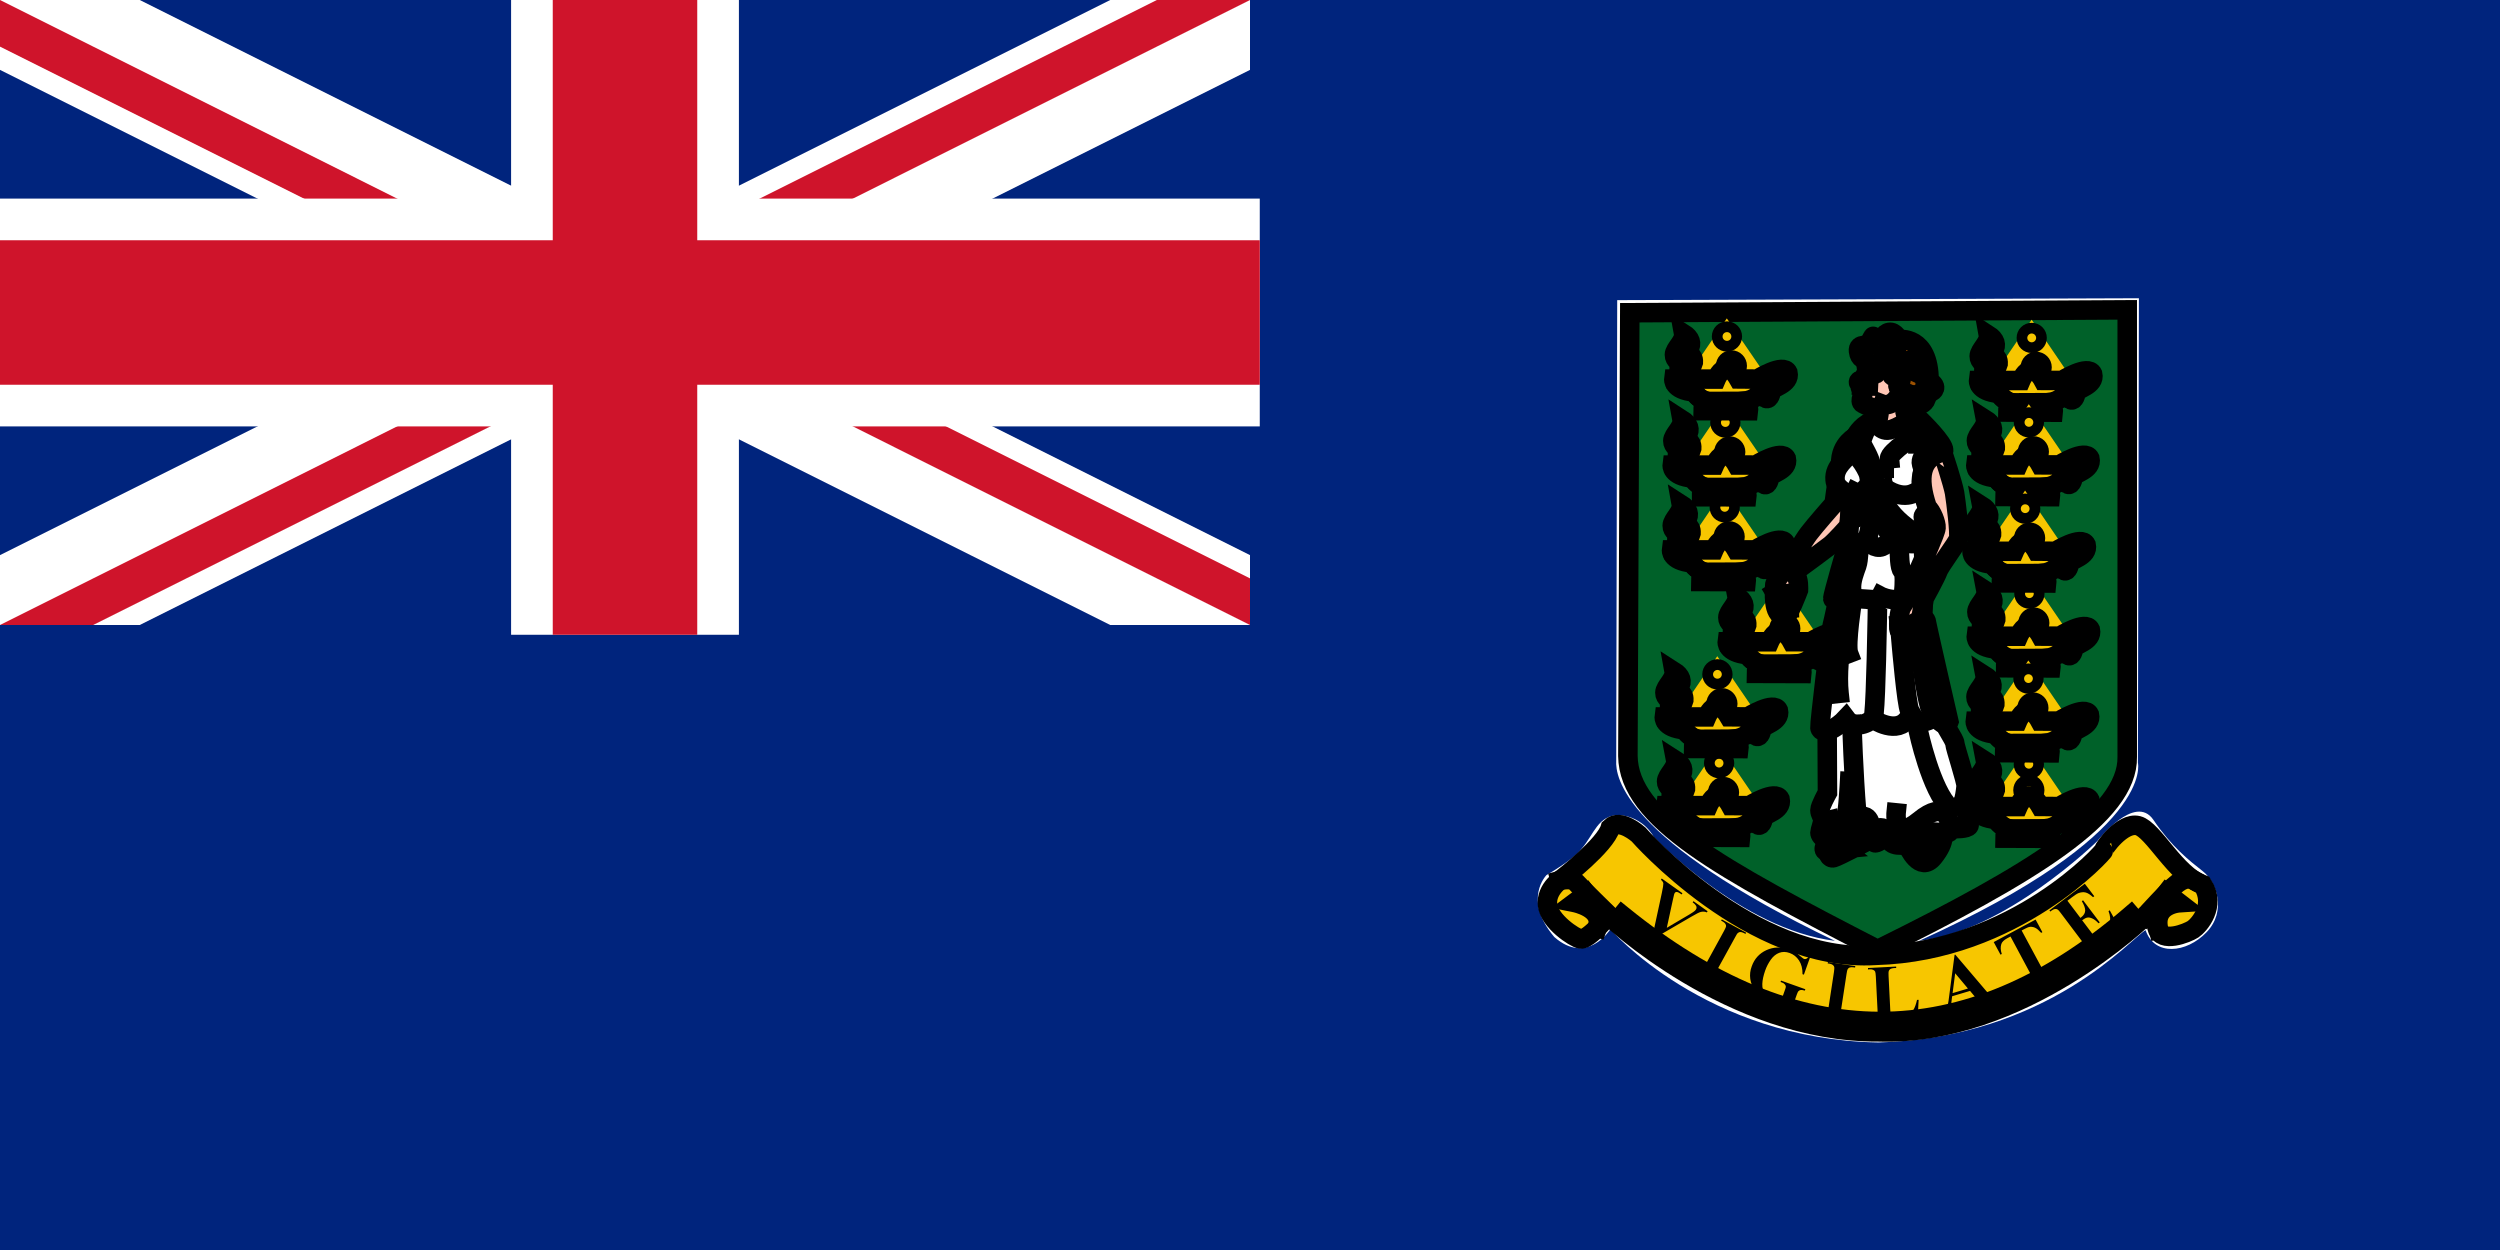 <?xml version="1.0" encoding="UTF-8"?>
<svg xmlns="http://www.w3.org/2000/svg" xmlns:xlink="http://www.w3.org/1999/xlink" width="128pt" height="64pt" viewBox="0 0 128 64" version="1.1">
<g id="surface171">
<rect x="0" y="0" width="128" height="64" style="fill:rgb(0%,14.117%,49.019%);fill-opacity:1;stroke:none;"/>
<path style="fill:none;stroke-width:1;stroke-linecap:square;stroke-linejoin:miter;stroke:rgb(0%,14.117%,49.019%);stroke-opacity:1;stroke-miterlimit:3.239;" d="M 128 64 L 128 0 L 0 0 L 0 64 Z M 128 64 "/>
<path style=" stroke:none;fill-rule:evenodd;fill:rgb(99.998%,99.998%,99.998%);fill-opacity:1;" d="M 82.801 15.367 L 109.512 15.27 L 109.461 39.055 C 109.461 39.055 110.402 42.672 98.262 48.172 C 102.621 47.727 107.379 43.066 107.379 43.066 C 107.379 43.066 109.312 40.59 110.254 41.977 C 111.195 43.363 112.086 44.059 112.781 44.605 C 113.477 45.148 114.02 46.637 112.98 47.727 C 111.938 48.816 110.305 48.965 109.855 47.625 C 109.164 47.973 104.902 53.129 96.18 53.375 C 87.309 53.227 82.453 47.578 82.453 47.578 C 82.453 47.578 81.266 49.461 79.578 47.973 C 77.945 46.039 79.184 44.801 79.184 44.801 C 79.184 44.801 80.57 44.008 80.969 43.465 C 81.613 42.723 81.809 41.73 82.898 41.73 C 84.188 41.828 84.684 42.871 84.684 42.871 C 84.684 42.871 89.145 47.578 93.949 48.172 C 83.098 42.969 82.703 39.746 82.75 38.953 Z M 82.801 15.367 "/>
<path style="fill-rule:evenodd;fill:rgb(0%,38.039%,16.078%);fill-opacity:1;stroke-width:1;stroke-linecap:square;stroke-linejoin:miter;stroke:rgb(0%,0%,0%);stroke-opacity:1;stroke-miterlimit:3.25;" d="M 83.445 16.012 L 108.914 15.863 L 108.914 38.758 C 108.965 41.73 103.961 44.754 96.133 48.617 C 88.055 44.457 83.395 41.93 83.348 38.707 Z M 83.445 16.012 "/>
<path style="fill:none;stroke-width:1;stroke-linecap:square;stroke-linejoin:miter;stroke:rgb(96.861%,77.646%,0%);stroke-opacity:1;stroke-miterlimit:3.25;" d="M 86.508 41.238 L 88.012 39.031 L 89.523 41.242 "/>
<path style="fill-rule:evenodd;fill:rgb(96.861%,77.646%,0%);fill-opacity:1;stroke-width:1;stroke-linecap:square;stroke-linejoin:miter;stroke:rgb(0%,0%,0%);stroke-opacity:1;stroke-miterlimit:3.25;" d="M 88.543 40.574 C 88.543 40.742 88.41 40.875 88.246 40.875 C 88.078 40.875 87.945 40.742 87.945 40.574 C 87.945 40.41 88.078 40.277 88.246 40.277 C 88.41 40.277 88.543 40.41 88.543 40.574 Z M 88.543 40.574 "/>
<path style="fill-rule:evenodd;fill:rgb(96.861%,77.646%,0%);fill-opacity:1;stroke-width:1;stroke-linecap:square;stroke-linejoin:miter;stroke:rgb(0%,0%,0%);stroke-opacity:1;stroke-miterlimit:3.25;" d="M 86.789 42.867 L 89.121 42.875 C 89.121 42.875 89.156 42.574 88.879 42.391 C 90.098 42.223 89.781 41.145 90.805 41.082 C 91.004 41.113 90.27 41.539 90.27 41.539 C 90.27 41.539 89.652 41.977 89.934 42.195 C 90.156 42.371 90.254 42.09 90.285 41.875 C 90.316 41.664 91.277 41.527 91.141 40.914 C 90.91 40.41 89.566 41.25 89.566 41.25 L 88.609 41.246 C 88.551 41.137 88.285 40.707 88.012 40.703 C 87.691 40.715 87.461 41.25 87.461 41.25 L 85.297 41.25 C 85.297 41.25 85.223 41.809 86.32 41.914 C 86.566 42.238 86.758 42.328 86.973 42.41 C 86.832 42.531 86.789 42.676 86.789 42.867 Z M 86.789 42.867 "/>
<path style="fill:none;stroke-width:1;stroke-linecap:square;stroke-linejoin:miter;stroke:rgb(0%,0%,0%);stroke-opacity:1;stroke-miterlimit:3.25;" d="M 86.957 42.395 L 88.898 42.391 "/>
<path style="fill:none;stroke-width:1;stroke-linecap:square;stroke-linejoin:miter;stroke:rgb(0%,0%,0%);stroke-opacity:1;stroke-miterlimit:3.25;" d="M 86.07 41.25 C 86.07 41.25 86.223 42.16 86.941 42.375 "/>
<path style="fill:none;stroke-width:1;stroke-linecap:square;stroke-linejoin:miter;stroke:rgb(0%,0%,0%);stroke-opacity:1;stroke-miterlimit:3.25;" d="M 85.949 41.238 C 86.02 40.891 86.152 40.832 86.297 40.391 C 86.32 39.961 85.949 40.008 86.059 39.734 C 86.25 39.434 86.152 39.148 85.793 38.922 C 85.867 39.316 85.328 39.688 85.328 40.008 C 85.328 40.332 85.602 40.258 85.566 40.75 C 85.59 41.035 85.496 40.965 85.473 41.238 L 85.949 41.238 "/>
<path style="fill-rule:evenodd;fill:rgb(96.861%,77.646%,0%);fill-opacity:1;stroke-width:1;stroke-linecap:square;stroke-linejoin:miter;stroke:rgb(0%,0%,0%);stroke-opacity:1;stroke-miterlimit:3.25;" d="M 88.293 39.07 C 88.293 39.223 88.168 39.348 88.016 39.348 C 87.867 39.348 87.742 39.223 87.742 39.07 C 87.742 38.918 87.867 38.797 88.016 38.797 C 88.168 38.797 88.293 38.918 88.293 39.07 Z M 88.293 39.07 "/>
<path style="fill:none;stroke-width:1;stroke-linecap:square;stroke-linejoin:miter;stroke:rgb(96.861%,77.646%,0%);stroke-opacity:1;stroke-miterlimit:3.25;" d="M 86.422 36.691 L 87.926 34.484 L 89.438 36.695 "/>
<path style="fill-rule:evenodd;fill:rgb(96.861%,77.646%,0%);fill-opacity:1;stroke-width:1;stroke-linecap:square;stroke-linejoin:miter;stroke:rgb(0%,0%,0%);stroke-opacity:1;stroke-miterlimit:3.25;" d="M 88.461 36.031 C 88.461 36.195 88.324 36.328 88.16 36.328 C 87.996 36.328 87.863 36.195 87.863 36.031 C 87.863 35.867 87.996 35.73 88.16 35.73 C 88.324 35.73 88.461 35.867 88.461 36.031 Z M 88.461 36.031 "/>
<path style="fill-rule:evenodd;fill:rgb(96.861%,77.646%,0%);fill-opacity:1;stroke-width:1;stroke-linecap:square;stroke-linejoin:miter;stroke:rgb(0%,0%,0%);stroke-opacity:1;stroke-miterlimit:3.25;" d="M 86.707 38.324 L 89.035 38.328 C 89.035 38.328 89.074 38.027 88.793 37.844 C 90.016 37.676 89.695 36.598 90.719 36.539 C 90.918 36.57 90.184 36.996 90.184 36.996 C 90.184 36.996 89.57 37.43 89.852 37.652 C 90.074 37.828 90.172 37.547 90.199 37.332 C 90.23 37.117 91.191 36.98 91.055 36.371 C 90.828 35.867 89.484 36.707 89.484 36.707 L 88.527 36.699 C 88.465 36.594 88.203 36.16 87.93 36.16 C 87.605 36.172 87.379 36.707 87.379 36.707 L 85.211 36.707 C 85.211 36.707 85.137 37.262 86.234 37.367 C 86.48 37.691 86.676 37.781 86.891 37.867 C 86.746 37.984 86.707 38.129 86.707 38.324 Z M 86.707 38.324 "/>
<path style="fill:none;stroke-width:1;stroke-linecap:square;stroke-linejoin:miter;stroke:rgb(0%,0%,0%);stroke-opacity:1;stroke-miterlimit:3.25;" d="M 86.875 37.852 L 88.816 37.844 "/>
<path style="fill:none;stroke-width:1;stroke-linecap:square;stroke-linejoin:miter;stroke:rgb(0%,0%,0%);stroke-opacity:1;stroke-miterlimit:3.25;" d="M 85.984 36.707 C 85.984 36.707 86.141 37.613 86.855 37.828 "/>
<path style="fill:none;stroke-width:1;stroke-linecap:square;stroke-linejoin:miter;stroke:rgb(0%,0%,0%);stroke-opacity:1;stroke-miterlimit:3.25;" d="M 85.867 36.695 C 85.938 36.348 86.07 36.289 86.211 35.844 C 86.234 35.414 85.867 35.465 85.973 35.188 C 86.164 34.891 86.07 34.602 85.711 34.375 C 85.781 34.77 85.242 35.141 85.242 35.465 C 85.242 35.785 85.52 35.715 85.484 36.203 C 85.508 36.492 85.41 36.418 85.387 36.695 L 85.867 36.695 "/>
<path style="fill-rule:evenodd;fill:rgb(96.861%,77.646%,0%);fill-opacity:1;stroke-width:1;stroke-linecap:square;stroke-linejoin:miter;stroke:rgb(0%,0%,0%);stroke-opacity:1;stroke-miterlimit:3.25;" d="M 88.207 34.527 C 88.207 34.68 88.086 34.801 87.934 34.801 C 87.781 34.801 87.656 34.68 87.656 34.527 C 87.656 34.375 87.781 34.25 87.934 34.25 C 88.086 34.25 88.207 34.375 88.207 34.527 Z M 88.207 34.527 "/>
<path style="fill:none;stroke-width:1;stroke-linecap:square;stroke-linejoin:miter;stroke:rgb(96.861%,77.646%,0%);stroke-opacity:1;stroke-miterlimit:3.25;" d="M 102.395 32.562 L 103.898 30.352 L 105.41 32.566 "/>
<path style="fill-rule:evenodd;fill:rgb(96.861%,77.646%,0%);fill-opacity:1;stroke-width:1;stroke-linecap:square;stroke-linejoin:miter;stroke:rgb(0%,0%,0%);stroke-opacity:1;stroke-miterlimit:3.25;" d="M 104.43 31.898 C 104.43 32.062 104.297 32.199 104.133 32.199 C 103.969 32.199 103.832 32.062 103.832 31.898 C 103.832 31.734 103.969 31.602 104.133 31.602 C 104.297 31.602 104.43 31.734 104.43 31.898 Z M 104.43 31.898 "/>
<path style="fill-rule:evenodd;fill:rgb(96.861%,77.646%,0%);fill-opacity:1;stroke-width:1;stroke-linecap:square;stroke-linejoin:miter;stroke:rgb(0%,0%,0%);stroke-opacity:1;stroke-miterlimit:3.25;" d="M 102.68 34.191 L 105.008 34.199 C 105.008 34.199 105.047 33.895 104.766 33.711 C 105.984 33.543 105.668 32.469 106.691 32.406 C 106.891 32.438 106.156 32.863 106.156 32.863 C 106.156 32.863 105.539 33.301 105.82 33.52 C 106.043 33.695 106.141 33.414 106.172 33.199 C 106.203 32.988 107.164 32.848 107.027 32.238 C 106.797 31.734 105.457 32.574 105.457 32.574 L 104.496 32.57 C 104.438 32.461 104.172 32.031 103.902 32.027 C 103.578 32.039 103.348 32.574 103.348 32.574 L 101.184 32.574 C 101.184 32.574 101.109 33.129 102.207 33.238 C 102.453 33.559 102.645 33.652 102.859 33.734 C 102.719 33.855 102.676 34 102.68 34.191 Z M 102.68 34.191 "/>
<path style="fill:none;stroke-width:1;stroke-linecap:square;stroke-linejoin:miter;stroke:rgb(0%,0%,0%);stroke-opacity:1;stroke-miterlimit:3.25;" d="M 102.844 33.719 L 104.785 33.711 "/>
<path style="fill:none;stroke-width:1;stroke-linecap:square;stroke-linejoin:miter;stroke:rgb(0%,0%,0%);stroke-opacity:1;stroke-miterlimit:3.25;" d="M 101.957 32.574 C 101.957 32.574 102.113 33.48 102.828 33.699 "/>
<path style="fill:none;stroke-width:1;stroke-linecap:square;stroke-linejoin:miter;stroke:rgb(0%,0%,0%);stroke-opacity:1;stroke-miterlimit:3.25;" d="M 101.836 32.562 C 101.91 32.215 102.039 32.156 102.184 31.715 C 102.207 31.285 101.836 31.332 101.945 31.059 C 102.137 30.758 102.039 30.473 101.68 30.246 C 101.754 30.641 101.215 31.008 101.215 31.332 C 101.215 31.656 101.492 31.582 101.453 32.074 C 101.48 32.359 101.383 32.289 101.359 32.562 L 101.836 32.562 "/>
<path style="fill-rule:evenodd;fill:rgb(96.861%,77.646%,0%);fill-opacity:1;stroke-width:1;stroke-linecap:square;stroke-linejoin:miter;stroke:rgb(0%,0%,0%);stroke-opacity:1;stroke-miterlimit:3.25;" d="M 104.18 30.395 C 104.18 30.547 104.055 30.668 103.906 30.668 C 103.754 30.668 103.629 30.547 103.629 30.395 C 103.629 30.242 103.754 30.121 103.906 30.121 C 104.055 30.121 104.18 30.242 104.18 30.395 Z M 104.18 30.395 "/>
<path style="fill:none;stroke-width:1;stroke-linecap:square;stroke-linejoin:miter;stroke:rgb(96.861%,77.646%,0%);stroke-opacity:1;stroke-miterlimit:3.25;" d="M 86.797 28.145 L 88.297 25.934 L 89.809 28.148 "/>
<path style="fill-rule:evenodd;fill:rgb(96.861%,77.646%,0%);fill-opacity:1;stroke-width:1;stroke-linecap:square;stroke-linejoin:miter;stroke:rgb(0%,0%,0%);stroke-opacity:1;stroke-miterlimit:3.25;" d="M 88.832 27.48 C 88.832 27.645 88.695 27.781 88.531 27.781 C 88.367 27.781 88.234 27.645 88.234 27.48 C 88.234 27.316 88.367 27.184 88.531 27.184 C 88.695 27.184 88.832 27.316 88.832 27.48 Z M 88.832 27.48 "/>
<path style="fill-rule:evenodd;fill:rgb(96.861%,77.646%,0%);fill-opacity:1;stroke-width:1;stroke-linecap:square;stroke-linejoin:miter;stroke:rgb(0%,0%,0%);stroke-opacity:1;stroke-miterlimit:3.25;" d="M 87.078 29.773 L 89.41 29.781 C 89.41 29.781 89.445 29.477 89.164 29.293 C 90.387 29.125 90.07 28.051 91.09 27.988 C 91.289 28.02 90.559 28.445 90.559 28.445 C 90.559 28.445 89.941 28.883 90.223 29.102 C 90.445 29.277 90.543 28.996 90.574 28.781 C 90.602 28.57 91.562 28.43 91.426 27.82 C 91.199 27.316 89.855 28.156 89.855 28.156 L 88.898 28.152 C 88.836 28.043 88.574 27.613 88.301 27.609 C 87.977 27.621 87.75 28.156 87.75 28.156 L 85.582 28.156 C 85.582 28.156 85.508 28.711 86.605 28.82 C 86.855 29.141 87.047 29.234 87.262 29.316 C 87.117 29.438 87.078 29.582 87.078 29.773 Z M 87.078 29.773 "/>
<path style="fill:none;stroke-width:1;stroke-linecap:square;stroke-linejoin:miter;stroke:rgb(0%,0%,0%);stroke-opacity:1;stroke-miterlimit:3.25;" d="M 87.246 29.301 L 89.188 29.293 "/>
<path style="fill:none;stroke-width:1;stroke-linecap:square;stroke-linejoin:miter;stroke:rgb(0%,0%,0%);stroke-opacity:1;stroke-miterlimit:3.25;" d="M 86.355 28.156 C 86.355 28.156 86.512 29.062 87.23 29.281 "/>
<path style="fill:none;stroke-width:1;stroke-linecap:square;stroke-linejoin:miter;stroke:rgb(0%,0%,0%);stroke-opacity:1;stroke-miterlimit:3.25;" d="M 86.238 28.145 C 86.309 27.797 86.441 27.738 86.582 27.297 C 86.605 26.867 86.238 26.914 86.344 26.641 C 86.535 26.34 86.441 26.055 86.082 25.828 C 86.152 26.223 85.617 26.59 85.617 26.914 C 85.617 27.238 85.891 27.164 85.855 27.656 C 85.879 27.941 85.781 27.871 85.758 28.145 L 86.238 28.145 "/>
<path style="fill-rule:evenodd;fill:rgb(96.861%,77.646%,0%);fill-opacity:1;stroke-width:1;stroke-linecap:square;stroke-linejoin:miter;stroke:rgb(0%,0%,0%);stroke-opacity:1;stroke-miterlimit:3.25;" d="M 88.578 25.977 C 88.578 26.129 88.457 26.25 88.305 26.25 C 88.152 26.25 88.031 26.129 88.031 25.977 C 88.031 25.824 88.152 25.703 88.305 25.703 C 88.457 25.703 88.578 25.824 88.578 25.977 Z M 88.578 25.977 "/>
<path style="fill:none;stroke-width:1;stroke-linecap:square;stroke-linejoin:miter;stroke:rgb(96.861%,77.646%,0%);stroke-opacity:1;stroke-miterlimit:3.25;" d="M 86.828 23.801 L 88.332 21.594 L 89.844 23.805 "/>
<path style="fill-rule:evenodd;fill:rgb(96.861%,77.646%,0%);fill-opacity:1;stroke-width:1;stroke-linecap:square;stroke-linejoin:miter;stroke:rgb(0%,0%,0%);stroke-opacity:1;stroke-miterlimit:3.25;" d="M 88.863 23.141 C 88.863 23.305 88.73 23.438 88.566 23.438 C 88.402 23.438 88.266 23.305 88.266 23.141 C 88.266 22.973 88.402 22.84 88.566 22.84 C 88.73 22.84 88.863 22.973 88.863 23.141 Z M 88.863 23.141 "/>
<path style="fill-rule:evenodd;fill:rgb(96.861%,77.646%,0%);fill-opacity:1;stroke-width:1;stroke-linecap:square;stroke-linejoin:miter;stroke:rgb(0%,0%,0%);stroke-opacity:1;stroke-miterlimit:3.25;" d="M 87.113 25.434 L 89.441 25.438 C 89.441 25.438 89.48 25.137 89.199 24.953 C 90.418 24.785 90.102 23.707 91.125 23.645 C 91.324 23.676 90.59 24.105 90.59 24.105 C 90.59 24.105 89.973 24.539 90.254 24.762 C 90.477 24.938 90.574 24.652 90.605 24.441 C 90.637 24.227 91.598 24.09 91.461 23.477 C 91.23 22.977 89.891 23.812 89.891 23.812 L 88.93 23.809 C 88.871 23.703 88.605 23.27 88.336 23.27 C 88.012 23.281 87.781 23.812 87.781 23.812 L 85.617 23.812 C 85.617 23.812 85.543 24.371 86.641 24.477 C 86.887 24.801 87.078 24.891 87.293 24.973 C 87.152 25.094 87.109 25.238 87.113 25.434 Z M 87.113 25.434 "/>
<path style="fill:none;stroke-width:1;stroke-linecap:square;stroke-linejoin:miter;stroke:rgb(0%,0%,0%);stroke-opacity:1;stroke-miterlimit:3.25;" d="M 87.281 24.957 L 89.223 24.953 "/>
<path style="fill:none;stroke-width:1;stroke-linecap:square;stroke-linejoin:miter;stroke:rgb(0%,0%,0%);stroke-opacity:1;stroke-miterlimit:3.25;" d="M 86.391 23.812 C 86.391 23.812 86.547 24.723 87.262 24.938 "/>
<path style="fill:none;stroke-width:1;stroke-linecap:square;stroke-linejoin:miter;stroke:rgb(0%,0%,0%);stroke-opacity:1;stroke-miterlimit:3.25;" d="M 86.27 23.801 C 86.344 23.457 86.473 23.395 86.617 22.953 C 86.641 22.523 86.27 22.57 86.379 22.297 C 86.57 21.996 86.473 21.711 86.117 21.484 C 86.188 21.879 85.648 22.25 85.648 22.57 C 85.648 22.895 85.926 22.824 85.887 23.312 C 85.914 23.598 85.816 23.527 85.793 23.801 L 86.27 23.801 "/>
<path style="fill-rule:evenodd;fill:rgb(96.861%,77.646%,0%);fill-opacity:1;stroke-width:1;stroke-linecap:square;stroke-linejoin:miter;stroke:rgb(0%,0%,0%);stroke-opacity:1;stroke-miterlimit:3.25;" d="M 88.613 21.633 C 88.613 21.785 88.488 21.91 88.34 21.91 C 88.188 21.91 88.062 21.785 88.062 21.633 C 88.062 21.484 88.188 21.359 88.34 21.359 C 88.488 21.359 88.613 21.484 88.613 21.633 Z M 88.613 21.633 "/>
<path style="fill:none;stroke-width:1;stroke-linecap:square;stroke-linejoin:miter;stroke:rgb(96.861%,77.646%,0%);stroke-opacity:1;stroke-miterlimit:3.25;" d="M 86.91 19.395 L 88.414 17.188 L 89.926 19.398 "/>
<path style="fill-rule:evenodd;fill:rgb(96.861%,77.646%,0%);fill-opacity:1;stroke-width:1;stroke-linecap:square;stroke-linejoin:miter;stroke:rgb(0%,0%,0%);stroke-opacity:1;stroke-miterlimit:3.25;" d="M 88.945 18.734 C 88.945 18.898 88.812 19.031 88.648 19.031 C 88.484 19.031 88.352 18.898 88.352 18.734 C 88.352 18.57 88.484 18.434 88.648 18.434 C 88.812 18.434 88.945 18.57 88.945 18.734 Z M 88.945 18.734 "/>
<path style="fill-rule:evenodd;fill:rgb(96.861%,77.646%,0%);fill-opacity:1;stroke-width:1;stroke-linecap:square;stroke-linejoin:miter;stroke:rgb(0%,0%,0%);stroke-opacity:1;stroke-miterlimit:3.25;" d="M 87.195 21.027 L 89.523 21.031 C 89.523 21.031 89.562 20.73 89.281 20.547 C 90.504 20.379 90.184 19.301 91.207 19.242 C 91.406 19.27 90.672 19.699 90.672 19.699 C 90.672 19.699 90.059 20.133 90.336 20.355 C 90.562 20.531 90.656 20.246 90.688 20.035 C 90.719 19.82 91.68 19.684 91.543 19.074 C 91.312 18.57 89.973 19.41 89.973 19.41 L 89.012 19.402 C 88.953 19.297 88.691 18.863 88.418 18.863 C 88.094 18.875 87.867 19.41 87.867 19.41 L 85.699 19.41 C 85.699 19.41 85.625 19.965 86.723 20.07 C 86.969 20.395 87.16 20.484 87.379 20.566 C 87.234 20.688 87.195 20.832 87.195 21.027 Z M 87.195 21.027 "/>
<path style="fill:none;stroke-width:1;stroke-linecap:square;stroke-linejoin:miter;stroke:rgb(0%,0%,0%);stroke-opacity:1;stroke-miterlimit:3.25;" d="M 87.363 20.555 L 89.305 20.547 "/>
<path style="fill:none;stroke-width:1;stroke-linecap:square;stroke-linejoin:miter;stroke:rgb(0%,0%,0%);stroke-opacity:1;stroke-miterlimit:3.25;" d="M 86.473 19.41 C 86.473 19.41 86.629 20.316 87.344 20.531 "/>
<path style="fill:none;stroke-width:1;stroke-linecap:square;stroke-linejoin:miter;stroke:rgb(0%,0%,0%);stroke-opacity:1;stroke-miterlimit:3.25;" d="M 86.352 19.395 C 86.426 19.051 86.555 18.988 86.699 18.547 C 86.723 18.117 86.352 18.164 86.461 17.891 C 86.652 17.594 86.555 17.305 86.199 17.078 C 86.27 17.473 85.73 17.844 85.73 18.164 C 85.73 18.488 86.008 18.418 85.973 18.906 C 85.996 19.191 85.898 19.121 85.875 19.395 L 86.352 19.395 "/>
<path style="fill-rule:evenodd;fill:rgb(96.861%,77.646%,0%);fill-opacity:1;stroke-width:1;stroke-linecap:square;stroke-linejoin:miter;stroke:rgb(0%,0%,0%);stroke-opacity:1;stroke-miterlimit:3.25;" d="M 88.695 17.23 C 88.695 17.379 88.574 17.504 88.422 17.504 C 88.27 17.504 88.145 17.379 88.145 17.23 C 88.145 17.078 88.27 16.953 88.422 16.953 C 88.574 16.953 88.695 17.078 88.695 17.23 Z M 88.695 17.23 "/>
<path style="fill:none;stroke-width:1;stroke-linecap:square;stroke-linejoin:miter;stroke:rgb(96.861%,77.646%,0%);stroke-opacity:1;stroke-miterlimit:3.25;" d="M 102.516 19.469 L 104.02 17.258 L 105.527 19.473 "/>
<path style="fill-rule:evenodd;fill:rgb(96.861%,77.646%,0%);fill-opacity:1;stroke-width:1;stroke-linecap:square;stroke-linejoin:miter;stroke:rgb(0%,0%,0%);stroke-opacity:1;stroke-miterlimit:3.25;" d="M 104.551 18.805 C 104.551 18.969 104.418 19.105 104.25 19.105 C 104.086 19.105 103.953 18.969 103.953 18.805 C 103.953 18.641 104.086 18.508 104.25 18.508 C 104.418 18.508 104.551 18.641 104.551 18.805 Z M 104.551 18.805 "/>
<path style="fill-rule:evenodd;fill:rgb(96.861%,77.646%,0%);fill-opacity:1;stroke-width:1;stroke-linecap:square;stroke-linejoin:miter;stroke:rgb(0%,0%,0%);stroke-opacity:1;stroke-miterlimit:3.25;" d="M 102.797 21.098 L 105.129 21.105 C 105.129 21.105 105.164 20.801 104.883 20.617 C 106.105 20.449 105.789 19.375 106.812 19.312 C 107.008 19.344 106.277 19.77 106.277 19.77 C 106.277 19.77 105.66 20.203 105.941 20.426 C 106.164 20.602 106.262 20.32 106.293 20.105 C 106.324 19.891 107.285 19.754 107.145 19.145 C 106.918 18.641 105.574 19.48 105.574 19.48 L 104.617 19.477 C 104.559 19.367 104.293 18.938 104.02 18.934 C 103.695 18.945 103.469 19.48 103.469 19.48 L 101.301 19.48 C 101.301 19.48 101.227 20.035 102.324 20.145 C 102.574 20.465 102.766 20.555 102.98 20.641 C 102.836 20.758 102.797 20.902 102.797 21.098 Z M 102.797 21.098 "/>
<path style="fill:none;stroke-width:1;stroke-linecap:square;stroke-linejoin:miter;stroke:rgb(0%,0%,0%);stroke-opacity:1;stroke-miterlimit:3.25;" d="M 102.965 20.625 L 104.906 20.617 "/>
<path style="fill:none;stroke-width:1;stroke-linecap:square;stroke-linejoin:miter;stroke:rgb(0%,0%,0%);stroke-opacity:1;stroke-miterlimit:3.25;" d="M 102.074 19.48 C 102.074 19.48 102.23 20.387 102.949 20.602 "/>
<path style="fill:none;stroke-width:1;stroke-linecap:square;stroke-linejoin:miter;stroke:rgb(0%,0%,0%);stroke-opacity:1;stroke-miterlimit:3.25;" d="M 101.957 19.469 C 102.027 19.121 102.16 19.062 102.305 18.621 C 102.328 18.191 101.957 18.238 102.062 17.961 C 102.254 17.664 102.16 17.379 101.801 17.148 C 101.871 17.543 101.336 17.914 101.336 18.238 C 101.336 18.559 101.609 18.488 101.574 18.977 C 101.598 19.266 101.504 19.191 101.48 19.469 L 101.957 19.469 "/>
<path style="fill-rule:evenodd;fill:rgb(96.861%,77.646%,0%);fill-opacity:1;stroke-width:1;stroke-linecap:square;stroke-linejoin:miter;stroke:rgb(0%,0%,0%);stroke-opacity:1;stroke-miterlimit:3.25;" d="M 104.297 17.301 C 104.297 17.453 104.176 17.574 104.023 17.574 C 103.871 17.574 103.75 17.453 103.75 17.301 C 103.75 17.148 103.871 17.027 104.023 17.027 C 104.176 17.027 104.297 17.148 104.297 17.301 Z M 104.297 17.301 "/>
<path style="fill:none;stroke-width:1;stroke-linecap:square;stroke-linejoin:miter;stroke:rgb(96.861%,77.646%,0%);stroke-opacity:1;stroke-miterlimit:3.25;" d="M 102.371 23.793 L 103.875 21.582 L 105.387 23.797 "/>
<path style="fill-rule:evenodd;fill:rgb(96.861%,77.646%,0%);fill-opacity:1;stroke-width:1;stroke-linecap:square;stroke-linejoin:miter;stroke:rgb(0%,0%,0%);stroke-opacity:1;stroke-miterlimit:3.25;" d="M 104.406 23.129 C 104.406 23.293 104.273 23.43 104.109 23.43 C 103.941 23.43 103.809 23.293 103.809 23.129 C 103.809 22.965 103.941 22.832 104.109 22.832 C 104.273 22.832 104.406 22.965 104.406 23.129 Z M 104.406 23.129 "/>
<path style="fill-rule:evenodd;fill:rgb(96.861%,77.646%,0%);fill-opacity:1;stroke-width:1;stroke-linecap:square;stroke-linejoin:miter;stroke:rgb(0%,0%,0%);stroke-opacity:1;stroke-miterlimit:3.25;" d="M 102.652 25.422 L 104.984 25.43 C 104.984 25.43 105.02 25.125 104.742 24.941 C 105.961 24.773 105.645 23.699 106.668 23.637 C 106.867 23.668 106.133 24.094 106.133 24.094 C 106.133 24.094 105.516 24.531 105.797 24.75 C 106.02 24.926 106.117 24.645 106.148 24.43 C 106.18 24.219 107.141 24.078 107.004 23.469 C 106.773 22.965 105.43 23.805 105.43 23.805 L 104.473 23.801 C 104.414 23.691 104.148 23.262 103.875 23.258 C 103.555 23.27 103.324 23.805 103.324 23.805 L 101.16 23.805 C 101.16 23.805 101.086 24.359 102.184 24.469 C 102.43 24.789 102.621 24.883 102.836 24.965 C 102.695 25.086 102.652 25.23 102.652 25.422 Z M 102.652 25.422 "/>
<path style="fill:none;stroke-width:1;stroke-linecap:square;stroke-linejoin:miter;stroke:rgb(0%,0%,0%);stroke-opacity:1;stroke-miterlimit:3.25;" d="M 102.82 24.949 L 104.762 24.941 "/>
<path style="fill:none;stroke-width:1;stroke-linecap:square;stroke-linejoin:miter;stroke:rgb(0%,0%,0%);stroke-opacity:1;stroke-miterlimit:3.25;" d="M 101.934 23.805 C 101.934 23.805 102.086 24.715 102.805 24.93 "/>
<path style="fill:none;stroke-width:1;stroke-linecap:square;stroke-linejoin:miter;stroke:rgb(0%,0%,0%);stroke-opacity:1;stroke-miterlimit:3.25;" d="M 101.812 23.793 C 101.883 23.445 102.016 23.387 102.16 22.945 C 102.184 22.516 101.812 22.562 101.922 22.289 C 102.113 21.988 102.016 21.703 101.656 21.477 C 101.73 21.871 101.191 22.238 101.191 22.562 C 101.191 22.887 101.465 22.812 101.43 23.305 C 101.453 23.59 101.359 23.52 101.336 23.793 L 101.812 23.793 "/>
<path style="fill-rule:evenodd;fill:rgb(96.861%,77.646%,0%);fill-opacity:1;stroke-width:1;stroke-linecap:square;stroke-linejoin:miter;stroke:rgb(0%,0%,0%);stroke-opacity:1;stroke-miterlimit:3.25;" d="M 104.156 21.625 C 104.156 21.777 104.031 21.898 103.879 21.898 C 103.73 21.898 103.605 21.777 103.605 21.625 C 103.605 21.473 103.73 21.352 103.879 21.352 C 104.031 21.352 104.156 21.473 104.156 21.625 Z M 104.156 21.625 "/>
<path style="fill:none;stroke-width:1;stroke-linecap:square;stroke-linejoin:miter;stroke:rgb(96.861%,77.646%,0%);stroke-opacity:1;stroke-miterlimit:3.25;" d="M 102.18 28.211 L 103.684 26.004 L 105.195 28.219 "/>
<path style="fill-rule:evenodd;fill:rgb(96.861%,77.646%,0%);fill-opacity:1;stroke-width:1;stroke-linecap:square;stroke-linejoin:miter;stroke:rgb(0%,0%,0%);stroke-opacity:1;stroke-miterlimit:3.25;" d="M 104.215 27.551 C 104.215 27.715 104.082 27.848 103.918 27.848 C 103.754 27.848 103.617 27.715 103.617 27.551 C 103.617 27.387 103.754 27.25 103.918 27.25 C 104.082 27.25 104.215 27.387 104.215 27.551 Z M 104.215 27.551 "/>
<path style="fill-rule:evenodd;fill:rgb(96.861%,77.646%,0%);fill-opacity:1;stroke-width:1;stroke-linecap:square;stroke-linejoin:miter;stroke:rgb(0%,0%,0%);stroke-opacity:1;stroke-miterlimit:3.25;" d="M 102.461 29.844 L 104.793 29.852 C 104.793 29.852 104.828 29.547 104.551 29.363 C 105.77 29.195 105.453 28.117 106.477 28.059 C 106.676 28.09 105.941 28.516 105.941 28.516 C 105.941 28.516 105.324 28.949 105.605 29.172 C 105.828 29.348 105.926 29.066 105.957 28.852 C 105.988 28.637 106.949 28.5 106.812 27.891 C 106.582 27.387 105.238 28.227 105.238 28.227 L 104.281 28.219 C 104.223 28.113 103.957 27.68 103.684 27.68 C 103.363 27.691 103.133 28.227 103.133 28.227 L 100.969 28.227 C 100.969 28.227 100.895 28.781 101.992 28.887 C 102.238 29.211 102.43 29.301 102.645 29.387 C 102.504 29.504 102.461 29.648 102.461 29.844 Z M 102.461 29.844 "/>
<path style="fill:none;stroke-width:1;stroke-linecap:square;stroke-linejoin:miter;stroke:rgb(0%,0%,0%);stroke-opacity:1;stroke-miterlimit:3.25;" d="M 102.629 29.371 L 104.57 29.363 "/>
<path style="fill:none;stroke-width:1;stroke-linecap:square;stroke-linejoin:miter;stroke:rgb(0%,0%,0%);stroke-opacity:1;stroke-miterlimit:3.25;" d="M 101.742 28.227 C 101.742 28.227 101.898 29.133 102.613 29.348 "/>
<path style="fill:none;stroke-width:1;stroke-linecap:square;stroke-linejoin:miter;stroke:rgb(0%,0%,0%);stroke-opacity:1;stroke-miterlimit:3.25;" d="M 101.621 28.215 C 101.695 27.867 101.824 27.809 101.969 27.363 C 101.992 26.934 101.621 26.984 101.73 26.707 C 101.922 26.41 101.824 26.121 101.465 25.895 C 101.539 26.289 101 26.66 101 26.984 C 101 27.305 101.277 27.234 101.238 27.723 C 101.262 28.012 101.168 27.938 101.145 28.215 L 101.621 28.215 "/>
<path style="fill-rule:evenodd;fill:rgb(96.861%,77.646%,0%);fill-opacity:1;stroke-width:1;stroke-linecap:square;stroke-linejoin:miter;stroke:rgb(0%,0%,0%);stroke-opacity:1;stroke-miterlimit:3.25;" d="M 103.965 26.047 C 103.965 26.199 103.84 26.32 103.688 26.32 C 103.539 26.32 103.414 26.199 103.414 26.047 C 103.414 25.895 103.539 25.77 103.688 25.77 C 103.84 25.77 103.965 25.895 103.965 26.047 Z M 103.965 26.047 "/>
<path style="fill:none;stroke-width:1;stroke-linecap:square;stroke-linejoin:miter;stroke:rgb(96.861%,77.646%,0%);stroke-opacity:1;stroke-miterlimit:3.25;" d="M 102.371 41.281 L 103.875 39.074 L 105.387 41.289 "/>
<path style="fill-rule:evenodd;fill:rgb(96.861%,77.646%,0%);fill-opacity:1;stroke-width:1;stroke-linecap:square;stroke-linejoin:miter;stroke:rgb(0%,0%,0%);stroke-opacity:1;stroke-miterlimit:3.25;" d="M 104.176 40.457 C 104.176 40.621 104.043 40.754 103.879 40.754 C 103.715 40.754 103.578 40.621 103.578 40.457 C 103.578 40.293 103.715 40.16 103.879 40.16 C 104.043 40.16 104.176 40.293 104.176 40.457 Z M 104.176 40.457 "/>
<path style="fill-rule:evenodd;fill:rgb(96.861%,77.646%,0%);fill-opacity:1;stroke-width:1;stroke-linecap:square;stroke-linejoin:miter;stroke:rgb(0%,0%,0%);stroke-opacity:1;stroke-miterlimit:3.25;" d="M 102.652 42.914 L 104.984 42.922 C 104.984 42.922 105.02 42.617 104.742 42.434 C 105.961 42.266 105.645 41.188 106.668 41.129 C 106.867 41.16 106.133 41.586 106.133 41.586 C 106.133 41.586 105.516 42.02 105.797 42.242 C 106.02 42.418 106.117 42.137 106.148 41.922 C 106.18 41.707 107.141 41.57 107.004 40.961 C 106.773 40.457 105.43 41.297 105.43 41.297 L 104.473 41.289 C 104.414 41.184 104.148 40.75 103.875 40.75 C 103.555 40.762 103.324 41.297 103.324 41.297 L 101.16 41.297 C 101.16 41.297 101.086 41.852 102.184 41.957 C 102.43 42.281 102.621 42.371 102.836 42.457 C 102.695 42.574 102.652 42.719 102.652 42.914 Z M 102.652 42.914 "/>
<path style="fill:none;stroke-width:1;stroke-linecap:square;stroke-linejoin:miter;stroke:rgb(0%,0%,0%);stroke-opacity:1;stroke-miterlimit:3.25;" d="M 102.82 42.441 L 104.762 42.434 "/>
<path style="fill:none;stroke-width:1;stroke-linecap:square;stroke-linejoin:miter;stroke:rgb(0%,0%,0%);stroke-opacity:1;stroke-miterlimit:3.25;" d="M 101.934 41.297 C 101.934 41.297 102.086 42.203 102.805 42.418 "/>
<path style="fill:none;stroke-width:1;stroke-linecap:square;stroke-linejoin:miter;stroke:rgb(0%,0%,0%);stroke-opacity:1;stroke-miterlimit:3.25;" d="M 101.812 41.285 C 101.883 40.938 102.016 40.879 102.16 40.438 C 102.184 40.004 101.812 40.055 101.922 39.777 C 102.113 39.48 102.016 39.191 101.656 38.965 C 101.73 39.359 101.191 39.73 101.191 40.055 C 101.191 40.375 101.465 40.305 101.43 40.793 C 101.453 41.082 101.359 41.008 101.336 41.285 L 101.812 41.285 "/>
<path style="fill-rule:evenodd;fill:rgb(96.861%,77.646%,0%);fill-opacity:1;stroke-width:1;stroke-linecap:square;stroke-linejoin:miter;stroke:rgb(0%,0%,0%);stroke-opacity:1;stroke-miterlimit:3.25;" d="M 104.152 39.133 C 104.152 39.281 104.031 39.406 103.879 39.406 C 103.727 39.406 103.602 39.281 103.602 39.133 C 103.602 38.98 103.727 38.855 103.879 38.855 C 104.031 38.855 104.152 38.98 104.152 39.133 Z M 104.152 39.133 "/>
<path style="fill:none;stroke-width:1;stroke-linecap:square;stroke-linejoin:miter;stroke:rgb(96.861%,77.646%,0%);stroke-opacity:1;stroke-miterlimit:3.25;" d="M 102.348 36.91 L 103.852 34.703 L 105.363 36.914 "/>
<path style="fill-rule:evenodd;fill:rgb(96.861%,77.646%,0%);fill-opacity:1;stroke-width:1;stroke-linecap:square;stroke-linejoin:miter;stroke:rgb(0%,0%,0%);stroke-opacity:1;stroke-miterlimit:3.25;" d="M 104.383 36.25 C 104.383 36.414 104.25 36.547 104.086 36.547 C 103.918 36.547 103.785 36.414 103.785 36.25 C 103.785 36.082 103.918 35.949 104.086 35.949 C 104.25 35.949 104.383 36.082 104.383 36.25 Z M 104.383 36.25 "/>
<path style="fill-rule:evenodd;fill:rgb(96.861%,77.646%,0%);fill-opacity:1;stroke-width:1;stroke-linecap:square;stroke-linejoin:miter;stroke:rgb(0%,0%,0%);stroke-opacity:1;stroke-miterlimit:3.25;" d="M 102.629 38.539 L 104.961 38.547 C 104.961 38.547 104.996 38.246 104.719 38.062 C 105.938 37.895 105.621 36.816 106.645 36.754 C 106.844 36.785 106.109 37.215 106.109 37.215 C 106.109 37.215 105.492 37.648 105.773 37.871 C 105.996 38.043 106.094 37.762 106.125 37.551 C 106.156 37.336 107.117 37.199 106.98 36.586 C 106.75 36.082 105.406 36.922 105.406 36.922 L 104.449 36.918 C 104.391 36.809 104.125 36.379 103.852 36.379 C 103.527 36.391 103.301 36.922 103.301 36.922 L 101.133 36.922 C 101.133 36.922 101.059 37.48 102.16 37.586 C 102.406 37.91 102.598 38 102.812 38.082 C 102.668 38.203 102.629 38.348 102.629 38.539 Z M 102.629 38.539 "/>
<path style="fill:none;stroke-width:1;stroke-linecap:square;stroke-linejoin:miter;stroke:rgb(0%,0%,0%);stroke-opacity:1;stroke-miterlimit:3.25;" d="M 102.797 38.066 L 104.738 38.062 "/>
<path style="fill:none;stroke-width:1;stroke-linecap:square;stroke-linejoin:miter;stroke:rgb(0%,0%,0%);stroke-opacity:1;stroke-miterlimit:3.25;" d="M 101.91 36.922 C 101.91 36.922 102.062 37.832 102.781 38.047 "/>
<path style="fill:none;stroke-width:1;stroke-linecap:square;stroke-linejoin:miter;stroke:rgb(0%,0%,0%);stroke-opacity:1;stroke-miterlimit:3.25;" d="M 101.789 36.91 C 101.859 36.566 101.992 36.504 102.137 36.062 C 102.16 35.633 101.789 35.68 101.898 35.406 C 102.086 35.105 101.992 34.82 101.633 34.594 C 101.707 34.988 101.168 35.359 101.168 35.68 C 101.168 36.004 101.441 35.93 101.406 36.422 C 101.43 36.707 101.336 36.637 101.312 36.91 L 101.789 36.91 "/>
<path style="fill-rule:evenodd;fill:rgb(96.861%,77.646%,0%);fill-opacity:1;stroke-width:1;stroke-linecap:square;stroke-linejoin:miter;stroke:rgb(0%,0%,0%);stroke-opacity:1;stroke-miterlimit:3.25;" d="M 104.133 34.742 C 104.133 34.895 104.008 35.02 103.855 35.02 C 103.703 35.02 103.582 34.895 103.582 34.742 C 103.582 34.59 103.703 34.469 103.855 34.469 C 104.008 34.469 104.133 34.59 104.133 34.742 Z M 104.133 34.742 "/>
<path style="fill:none;stroke-width:1;stroke-linecap:square;stroke-linejoin:miter;stroke:rgb(96.861%,77.646%,0%);stroke-opacity:1;stroke-miterlimit:3.25;" d="M 89.645 32.844 L 91.148 30.637 L 92.66 32.852 "/>
<path style="fill-rule:evenodd;fill:rgb(96.861%,77.646%,0%);fill-opacity:1;stroke-width:1;stroke-linecap:square;stroke-linejoin:miter;stroke:rgb(0%,0%,0%);stroke-opacity:1;stroke-miterlimit:3.25;" d="M 91.68 32.184 C 91.68 32.348 91.547 32.484 91.383 32.484 C 91.219 32.484 91.082 32.348 91.082 32.184 C 91.082 32.02 91.219 31.887 91.383 31.887 C 91.547 31.887 91.68 32.02 91.68 32.184 Z M 91.68 32.184 "/>
<path style="fill-rule:evenodd;fill:rgb(96.861%,77.646%,0%);fill-opacity:1;stroke-width:1;stroke-linecap:square;stroke-linejoin:miter;stroke:rgb(0%,0%,0%);stroke-opacity:1;stroke-miterlimit:3.25;" d="M 89.926 34.477 L 92.258 34.484 C 92.258 34.484 92.293 34.18 92.016 33.996 C 93.234 33.828 92.918 32.754 93.941 32.691 C 94.141 32.723 93.406 33.148 93.406 33.148 C 93.406 33.148 92.789 33.582 93.07 33.805 C 93.293 33.98 93.391 33.699 93.422 33.484 C 93.453 33.27 94.414 33.133 94.277 32.523 C 94.047 32.02 92.703 32.859 92.703 32.859 L 91.746 32.855 C 91.688 32.746 91.422 32.316 91.148 32.312 C 90.828 32.324 90.598 32.859 90.598 32.859 L 88.434 32.859 C 88.434 32.859 88.359 33.414 89.457 33.523 C 89.703 33.844 89.895 33.934 90.109 34.02 C 89.969 34.137 89.926 34.281 89.926 34.477 Z M 89.926 34.477 "/>
<path style="fill:none;stroke-width:1;stroke-linecap:square;stroke-linejoin:miter;stroke:rgb(0%,0%,0%);stroke-opacity:1;stroke-miterlimit:3.25;" d="M 90.094 34.004 L 92.035 33.996 "/>
<path style="fill:none;stroke-width:1;stroke-linecap:square;stroke-linejoin:miter;stroke:rgb(0%,0%,0%);stroke-opacity:1;stroke-miterlimit:3.25;" d="M 89.207 32.859 C 89.207 32.859 89.363 33.766 90.078 33.98 "/>
<path style="fill:none;stroke-width:1;stroke-linecap:square;stroke-linejoin:miter;stroke:rgb(0%,0%,0%);stroke-opacity:1;stroke-miterlimit:3.25;" d="M 89.086 32.848 C 89.16 32.5 89.289 32.441 89.434 32 C 89.457 31.57 89.086 31.617 89.195 31.34 C 89.387 31.043 89.289 30.758 88.93 30.527 C 89.004 30.922 88.465 31.293 88.465 31.617 C 88.465 31.938 88.742 31.867 88.703 32.355 C 88.727 32.645 88.633 32.57 88.609 32.848 L 89.086 32.848 "/>
<path style="fill-rule:evenodd;fill:rgb(96.861%,77.646%,0%);fill-opacity:1;stroke-width:1;stroke-linecap:square;stroke-linejoin:miter;stroke:rgb(0%,0%,0%);stroke-opacity:1;stroke-miterlimit:3.25;" d="M 91.43 30.68 C 91.43 30.832 91.305 30.953 91.152 30.953 C 91.004 30.953 90.879 30.832 90.879 30.68 C 90.879 30.527 91.004 30.406 91.152 30.406 C 91.305 30.406 91.43 30.527 91.43 30.68 Z M 91.43 30.68 "/>
<path style="fill-rule:evenodd;fill:rgb(96.861%,77.646%,0%);fill-opacity:1;stroke-width:1;stroke-linecap:square;stroke-linejoin:miter;stroke:rgb(0%,0%,0%);stroke-opacity:1;stroke-miterlimit:3.25;" d="M 97.691 43.34 C 97.691 43.34 98.297 44.742 98.992 43.883 C 99.684 43.02 99.43 42.648 99.43 42.648 L 97.875 41.801 L 97.418 42.766 Z M 97.691 43.34 "/>
<path style="fill-rule:evenodd;fill:rgb(99.998%,77.646%,70.979%);fill-opacity:1;stroke-width:1;stroke-linecap:square;stroke-linejoin:miter;stroke:rgb(0%,0%,0%);stroke-opacity:1;stroke-miterlimit:3.25;" d="M 99.023 43.156 C 99.023 43.156 99.125 43.172 99.211 43.02 C 99.297 42.867 99.023 42.801 98.906 42.629 L 98.77 42.902 Z M 99.023 43.156 "/>
<path style="fill-rule:evenodd;fill:rgb(99.998%,77.646%,70.979%);fill-opacity:1;stroke-width:1;stroke-linecap:square;stroke-linejoin:miter;stroke:rgb(0%,0%,0%);stroke-opacity:1;stroke-miterlimit:3.25;" d="M 95.512 42.781 L 94.141 43.527 C 94.141 43.527 93.465 43.66 93.414 43.527 C 93.363 43.391 93.434 43.273 93.785 43.254 C 94.141 43.238 95.105 42.359 95.105 42.359 Z M 95.512 42.781 "/>
<path style="fill-rule:evenodd;fill:rgb(99.998%,77.646%,70.979%);fill-opacity:1;stroke-width:1;stroke-linecap:square;stroke-linejoin:miter;stroke:rgb(0%,0%,0%);stroke-opacity:1;stroke-miterlimit:3.25;" d="M 95.527 18.469 C 95.527 18.469 95.562 18.789 95.578 18.961 C 95.594 19.129 95.309 19.484 95.289 19.465 C 95.273 19.449 95.137 19.484 95.156 19.586 C 95.172 19.688 95.375 19.719 95.375 19.719 C 95.375 19.719 95.289 20.074 95.375 20.09 C 95.461 20.109 95.156 20.547 95.375 20.664 C 95.594 20.785 95.965 20.938 96.137 20.902 C 96.305 20.867 96.137 21.562 96.137 21.562 L 95.664 22.574 L 98.266 22.305 L 97.723 21.441 C 97.723 21.441 97.469 21.273 97.539 20.785 C 97.605 20.293 97.504 18.082 97.504 18.082 L 95.645 17.828 Z M 95.527 18.469 "/>
<path style="fill-rule:evenodd;fill:rgb(99.998%,77.646%,70.979%);fill-opacity:1;stroke-width:1;stroke-linecap:square;stroke-linejoin:miter;stroke:rgb(0%,0%,0%);stroke-opacity:1;stroke-miterlimit:3.25;" d="M 95.055 22.32 C 95.055 22.32 94.211 22.711 94.242 23.758 C 94.023 24.77 93.906 25.785 93.906 25.785 C 93.906 25.785 92.91 26.918 92.605 27.324 C 92.301 27.727 91.844 28.555 91.676 28.777 C 91.508 28.996 90.848 29.723 90.863 29.992 C 90.879 30.262 90.711 31.461 91.371 31.598 C 91.539 31.664 92.082 30.211 92.082 30.211 C 92.082 30.211 92.113 29.586 91.93 29.469 C 91.742 29.352 92.332 28.945 92.332 28.945 C 92.332 28.945 93.465 28.117 93.719 27.914 C 93.973 27.711 94.664 26.934 94.664 26.934 Z M 95.055 22.32 "/>
<path style="fill-rule:evenodd;fill:rgb(99.998%,99.998%,99.998%);fill-opacity:1;stroke-width:1;stroke-linecap:square;stroke-linejoin:miter;stroke:rgb(0%,0%,0%);stroke-opacity:1;stroke-miterlimit:3.25;" d="M 96.016 21.527 C 96.016 21.527 96.238 22.117 96.727 22.016 C 97.219 21.914 97.793 21.461 97.793 21.461 C 97.793 21.461 98.246 21.441 98.316 21.512 C 98.383 21.578 99.547 22.711 99.516 23.066 C 99.48 23.418 98.973 23.32 98.789 23.555 C 98.602 23.793 98.297 24.383 98.383 24.82 C 98.469 25.262 98.719 25.836 98.688 26.055 C 98.652 26.273 98.469 26.344 98.469 26.461 C 98.469 26.578 98.621 26.781 98.621 27 C 98.621 27.223 98.418 27.543 98.449 27.762 C 98.484 27.98 98.5 28.625 98.5 28.625 L 98.449 31.598 C 98.449 31.598 98.621 31.699 98.637 31.867 C 98.652 32.035 99.785 36.953 99.785 36.953 C 99.785 36.953 99.734 37.105 99.617 37.09 C 99.496 37.07 100.074 37.848 100.09 38.07 C 100.105 38.289 100.68 40.012 100.664 40.25 C 100.648 40.484 100.562 41.008 100.512 41.027 C 100.461 41.043 100.883 42.105 100.816 42.277 C 100.75 42.445 100.055 42.43 100.055 42.43 L 99.871 42.395 C 99.871 42.395 99.887 42.613 99.75 42.629 C 99.617 42.648 98.621 42.578 98.621 42.578 C 98.621 42.578 98.332 43.02 98.164 43.004 C 97.992 42.984 97.773 42.68 97.723 42.73 C 97.672 42.781 97.875 43.07 97.824 43.156 C 97.773 43.238 96.914 43.426 96.742 43.02 C 96.574 42.613 96.844 42.715 96.793 42.629 C 96.742 42.547 96.355 42.328 96.238 42.395 C 96.117 42.461 96.543 42.562 96.523 42.73 C 96.508 42.902 96.152 43.156 96.016 43.156 C 95.883 43.156 95.562 42.527 95.09 42.598 C 94.613 42.664 94.312 42.781 94.312 42.781 C 94.312 42.781 93.754 43.02 93.516 42.969 C 93.281 42.918 93.18 42.73 93.18 42.629 C 93.18 42.527 93.348 42.09 93.332 41.953 C 93.312 41.82 93.18 41.684 93.18 41.48 C 93.18 41.277 93.566 40.586 93.566 40.586 L 93.551 37.477 C 93.551 37.477 93.195 37.477 93.18 37.258 C 93.16 37.039 93.719 32.34 93.805 32.035 C 93.887 31.734 94.109 30.652 94.109 30.652 C 94.109 30.652 93.855 30.77 93.836 30.652 C 93.82 30.531 94.598 27.848 94.598 27.848 C 94.598 27.848 94.734 26.512 94.734 26.156 C 94.734 25.801 94.664 25.312 94.664 25.312 C 94.664 25.312 93.973 25.02 93.957 24.57 C 93.891 23.852 94.613 23.453 94.699 23.219 C 94.785 22.98 95.039 22.27 95.039 22.27 C 95.039 22.27 95.41 21.629 96.016 21.527 Z M 96.016 21.527 "/>
<path style="fill-rule:evenodd;fill:rgb(96.861%,77.646%,0%);fill-opacity:1;stroke-width:1;stroke-linecap:square;stroke-linejoin:miter;stroke:rgb(0%,0%,0%);stroke-opacity:1;stroke-miterlimit:3.25;" d="M 95.766 42.984 C 95.766 42.984 94.125 43.848 93.887 43.914 C 93.652 43.98 93.5 43.629 93.734 43.559 C 93.973 43.492 94.344 43.457 94.344 43.457 C 94.344 43.457 93.785 43.02 93.805 43.004 C 93.82 42.984 94.562 42.715 94.582 42.715 C 94.598 42.715 94.816 43.156 94.969 43.121 C 95.121 43.086 95.562 42.75 95.562 42.75 C 95.562 42.75 95.797 43.02 95.766 42.984 Z M 95.766 42.984 "/>
<path style="fill-rule:evenodd;fill:rgb(99.998%,77.646%,70.979%);fill-opacity:1;stroke-width:1;stroke-linecap:square;stroke-linejoin:miter;stroke:rgb(0%,0%,0%);stroke-opacity:1;stroke-miterlimit:3.25;" d="M 98.074 43.457 C 98.227 43.66 98.289 44.004 98.645 43.801 C 98.996 43.598 98.461 43.223 98.461 43.223 Z M 98.074 43.457 "/>
<path style="fill-rule:evenodd;fill:rgb(99.998%,77.646%,70.979%);fill-opacity:1;stroke-width:1;stroke-linecap:square;stroke-linejoin:miter;stroke:rgb(0%,0%,0%);stroke-opacity:1;stroke-miterlimit:3.25;" d="M 98.719 43.426 C 98.719 43.426 98.891 43.559 99.043 43.406 C 99.195 43.254 98.738 42.934 98.738 42.934 L 98.52 43.188 Z M 98.719 43.426 "/>
<path style="fill:none;stroke-width:1;stroke-linecap:square;stroke-linejoin:miter;stroke:rgb(0%,0%,0%);stroke-opacity:1;stroke-miterlimit:3.25;" d="M 98.215 22.188 C 98.215 22.188 96.711 23.148 96.742 23.488 "/>
<path style="fill:none;stroke-width:1;stroke-linecap:square;stroke-linejoin:miter;stroke:rgb(0%,0%,0%);stroke-opacity:1;stroke-miterlimit:3.25;" d="M 98.551 22.355 C 98.551 22.355 98.215 22.727 98.195 22.727 "/>
<path style="fill:none;stroke-width:1;stroke-linecap:square;stroke-linejoin:miter;stroke:rgb(0%,0%,0%);stroke-opacity:1;stroke-miterlimit:3.25;" d="M 99.008 22.762 C 99.008 22.762 98.266 23.367 98.383 23.758 "/>
<path style="fill:none;stroke-width:1;stroke-linecap:square;stroke-linejoin:miter;stroke:rgb(0%,0%,0%);stroke-opacity:1;stroke-miterlimit:3.25;" d="M 95.492 22.102 C 95.492 22.102 95.273 22.559 95.324 22.711 C 95.375 22.863 95.746 23.438 95.797 23.793 C 95.848 24.145 95.797 24.398 95.797 24.398 "/>
<path style="fill:none;stroke-width:1;stroke-linecap:square;stroke-linejoin:miter;stroke:rgb(0%,0%,0%);stroke-opacity:1;stroke-miterlimit:3.25;" d="M 95.105 22.945 C 95.105 22.945 95.172 23.488 95.273 23.59 C 95.375 23.691 95.645 24.145 95.68 24.332 "/>
<path style="fill:none;stroke-width:1;stroke-linecap:square;stroke-linejoin:miter;stroke:rgb(0%,0%,0%);stroke-opacity:1;stroke-miterlimit:3.25;" d="M 94.969 25.195 C 94.969 25.195 95.41 25.414 95.816 24.57 "/>
<path style="fill:none;stroke-width:1;stroke-linecap:square;stroke-linejoin:miter;stroke:rgb(0%,0%,0%);stroke-opacity:1;stroke-miterlimit:3.25;" d="M 96.473 23.977 C 96.457 23.977 96.152 24.805 96.691 25.109 C 97.234 25.414 97.641 25.379 97.875 25.297 C 98.113 25.211 98.367 25.059 98.367 25.059 "/>
<path style="fill:none;stroke-width:1;stroke-linecap:square;stroke-linejoin:miter;stroke:rgb(0%,0%,0%);stroke-opacity:1;stroke-miterlimit:3.25;" d="M 96.238 24.992 C 96.238 24.992 96.27 26.105 97.91 27.203 "/>
<path style="fill:none;stroke-width:1;stroke-linecap:square;stroke-linejoin:miter;stroke:rgb(0%,0%,0%);stroke-opacity:1;stroke-miterlimit:3.25;" d="M 96.305 26.039 C 96.305 26.039 96.289 27.02 96.93 27.457 "/>
<path style="fill:none;stroke-width:1;stroke-linecap:square;stroke-linejoin:miter;stroke:rgb(0%,0%,0%);stroke-opacity:1;stroke-miterlimit:3.25;" d="M 95.965 24.891 C 95.965 24.891 95.477 26.344 95.09 26.496 "/>
<path style="fill:none;stroke-width:1;stroke-linecap:square;stroke-linejoin:miter;stroke:rgb(0%,0%,0%);stroke-opacity:1;stroke-miterlimit:3.25;" d="M 95.816 25.953 C 95.816 25.953 95.797 27 95.664 27.375 "/>
<path style="fill:none;stroke-width:1;stroke-linecap:square;stroke-linejoin:miter;stroke:rgb(0%,0%,0%);stroke-opacity:1;stroke-miterlimit:3.25;" d="M 95.527 27.625 C 95.527 27.625 95.863 28.051 96.238 28.016 C 96.609 27.98 96.762 27.543 97.016 27.609 C 97.266 27.676 97.504 27.879 98.094 27.828 "/>
<path style="fill:none;stroke-width:1;stroke-linecap:square;stroke-linejoin:miter;stroke:rgb(0%,0%,0%);stroke-opacity:1;stroke-miterlimit:3.25;" d="M 97.25 28.27 C 97.25 28.27 97.25 29.129 97.402 29.215 C 97.555 29.301 97.488 30.094 97.488 30.094 "/>
<path style="fill:none;stroke-width:1;stroke-linecap:square;stroke-linejoin:miter;stroke:rgb(0%,0%,0%);stroke-opacity:1;stroke-miterlimit:3.25;" d="M 95.188 27.863 C 95.188 27.863 95.172 28.676 95.07 28.961 C 94.969 29.25 94.766 29.738 94.801 30.16 "/>
<path style="fill:none;stroke-width:1;stroke-linecap:square;stroke-linejoin:miter;stroke:rgb(0%,0%,0%);stroke-opacity:1;stroke-miterlimit:3.25;" d="M 94.16 30.633 C 94.242 30.602 94.531 30.348 94.531 30.348 "/>
<path style="fill:none;stroke-width:1;stroke-linecap:square;stroke-linejoin:miter;stroke:rgb(0%,0%,0%);stroke-opacity:1;stroke-miterlimit:3.25;" d="M 94.684 30.531 C 94.684 30.531 93.957 33.641 94.16 35.5 "/>
<path style="fill:none;stroke-width:1;stroke-linecap:square;stroke-linejoin:miter;stroke:rgb(0%,0%,0%);stroke-opacity:1;stroke-miterlimit:3.25;" d="M 94.852 30.684 C 94.852 30.684 94.48 33.016 94.648 33.457 "/>
<path style="fill:none;stroke-width:1;stroke-linecap:square;stroke-linejoin:miter;stroke:rgb(0%,0%,0%);stroke-opacity:1;stroke-miterlimit:3.25;" d="M 94.664 30.617 C 94.684 30.617 96.086 30.719 96.086 30.719 "/>
<path style="fill:none;stroke-width:1;stroke-linecap:square;stroke-linejoin:miter;stroke:rgb(0%,0%,0%);stroke-opacity:1;stroke-miterlimit:3.25;" d="M 96.289 30.531 C 96.289 30.531 96.676 30.734 97.219 30.703 "/>
<path style="fill:none;stroke-width:1;stroke-linecap:square;stroke-linejoin:miter;stroke:rgb(0%,0%,0%);stroke-opacity:1;stroke-miterlimit:3.25;" d="M 96.117 31.664 C 96.117 31.664 96.051 35.652 95.949 36.531 "/>
<path style="fill:none;stroke-width:1;stroke-linecap:square;stroke-linejoin:miter;stroke:rgb(0%,0%,0%);stroke-opacity:1;stroke-miterlimit:3.25;" d="M 98.195 32.578 C 98.195 32.578 98.637 36.074 98.891 36.395 "/>
<path style="fill:none;stroke-width:1;stroke-linecap:square;stroke-linejoin:miter;stroke:rgb(0%,0%,0%);stroke-opacity:1;stroke-miterlimit:3.25;" d="M 97.352 33.016 C 97.352 33.016 97.621 36.109 97.773 36.379 "/>
<path style="fill:none;stroke-width:1;stroke-linecap:square;stroke-linejoin:miter;stroke:rgb(0%,0%,0%);stroke-opacity:1;stroke-miterlimit:3.25;" d="M 93.516 37.461 C 93.516 37.461 94.039 37.293 94.512 36.785 C 95.055 37.512 95.883 36.816 95.883 36.816 C 95.883 36.816 97.168 37.695 97.742 36.719 C 98.621 37.293 99.059 36.633 99.059 36.633 C 99.059 36.633 99.379 37.121 99.617 37.07 "/>
<path style="fill:none;stroke-width:1;stroke-linecap:square;stroke-linejoin:miter;stroke:rgb(0%,0%,0%);stroke-opacity:1;stroke-miterlimit:3.25;" d="M 98.215 37.41 C 98.215 37.41 98.871 40.5 99.852 41.379 "/>
<path style="fill:none;stroke-width:1;stroke-linecap:square;stroke-linejoin:miter;stroke:rgb(0%,0%,0%);stroke-opacity:1;stroke-miterlimit:3.25;" d="M 94.816 37.09 C 94.816 37.09 94.902 39.672 95.055 41.5 "/>
<path style="fill:none;stroke-width:1;stroke-linecap:square;stroke-linejoin:miter;stroke:rgb(0%,0%,0%);stroke-opacity:1;stroke-miterlimit:3.25;" d="M 94.699 40.012 C 94.699 40.012 94.613 41.703 94.512 41.82 "/>
<path style="fill:none;stroke-width:1;stroke-linecap:square;stroke-linejoin:miter;stroke:rgb(0%,0%,0%);stroke-opacity:1;stroke-miterlimit:3.25;" d="M 93.703 41.988 C 93.703 41.988 93.887 42.715 94.816 42.039 C 95.746 41.363 95.766 42.293 95.797 42.395 C 95.832 42.496 95.984 43.223 96.34 42.613 "/>
<path style="fill:none;stroke-width:1;stroke-linecap:square;stroke-linejoin:miter;stroke:rgb(0%,0%,0%);stroke-opacity:1;stroke-miterlimit:3.25;" d="M 97.082 41.617 C 97.082 41.617 96.93 43.121 98.266 42.023 C 99.598 40.926 99.82 42.004 99.852 42.344 "/>
<path style="fill-rule:evenodd;fill:rgb(61.176%,31.764%,0%);fill-opacity:1;stroke-width:1;stroke-linecap:square;stroke-linejoin:miter;stroke:rgb(0%,0%,0%);stroke-opacity:1;stroke-miterlimit:3.25;" d="M 95.477 18.367 C 95.477 18.367 95.848 18.418 96.051 18.301 C 96.254 18.184 96.492 18.133 96.66 18.367 C 96.828 18.605 96.945 18.586 96.945 18.586 C 96.945 18.586 96.691 19.211 96.945 19.281 C 97.199 19.348 97.316 19.348 97.336 19.434 C 97.352 19.516 97.117 19.703 97.184 19.785 C 97.25 19.871 97.367 19.973 97.387 20.039 C 97.402 20.109 97.234 20.395 97.285 20.465 C 97.336 20.531 97.488 20.801 97.59 20.801 C 97.691 20.801 97.621 21.223 97.926 21.121 C 98.23 21.02 98.215 20.75 98.215 20.75 C 98.215 20.75 98.535 20.699 98.621 20.414 C 98.703 20.125 98.906 20.059 98.906 20.059 C 98.906 20.059 99.312 19.836 98.77 19.5 C 98.77 17.133 97.219 17.387 97.219 17.387 C 97.219 17.387 97.031 16.965 96.727 17.016 C 96.422 17.066 96.406 17.422 96.188 17.387 C 95.965 17.355 95.914 17.203 95.898 17.219 C 95.883 17.234 95.695 17.574 95.695 17.656 C 95.695 17.742 95.105 17.539 95.156 17.98 C 95.207 18.418 95.492 18.402 95.477 18.367 Z M 95.477 18.367 "/>
<path style="fill:none;stroke-width:1;stroke-linecap:square;stroke-linejoin:miter;stroke:rgb(0%,0%,0%);stroke-opacity:1;stroke-miterlimit:3.25;" d="M 97.098 17.793 C 97.098 17.793 96.98 18.535 97.773 18.469 C 97.672 18.875 97.977 19.012 97.977 19.012 "/>
<path style="fill:none;stroke-width:1;stroke-linecap:square;stroke-linejoin:miter;stroke:rgb(0%,0%,0%);stroke-opacity:1;stroke-miterlimit:3.25;" d="M 98.57 19.465 C 98.586 19.465 98.922 19.688 98.551 19.957 "/>
<path style="fill:none;stroke-width:1;stroke-linecap:square;stroke-linejoin:miter;stroke:rgb(0%,0%,0%);stroke-opacity:1;stroke-miterlimit:3.25;" d="M 97.418 20.059 C 97.418 20.059 97.59 20.262 97.773 20.211 C 97.961 20.16 98.266 20.395 98.266 20.395 C 98.266 20.395 98.52 20.48 98.551 20.43 "/>
<path style="fill:none;stroke-width:1;stroke-linecap:square;stroke-linejoin:miter;stroke:rgb(0%,0%,0%);stroke-opacity:1;stroke-miterlimit:3.25;" d="M 96.391 20.699 C 96.391 20.699 96.965 20.918 97.336 20.008 "/>
<path style="fill:none;stroke-width:1;stroke-linecap:square;stroke-linejoin:miter;stroke:rgb(0%,0%,0%);stroke-opacity:1;stroke-miterlimit:3.25;" d="M 95.324 19.738 L 95.664 19.754 "/>
<path style="fill:none;stroke-width:1;stroke-linecap:square;stroke-linejoin:miter;stroke:rgb(0%,0%,0%);stroke-opacity:1;stroke-miterlimit:3.25;" d="M 95.375 20.074 L 95.68 20.074 L 95.41 20.191 "/>
<path style="fill:none;stroke-width:1;stroke-linecap:square;stroke-linejoin:miter;stroke:rgb(0%,0%,0%);stroke-opacity:1;stroke-miterlimit:3.25;" d="M 95.797 19.129 C 95.848 19.129 96.035 19.062 96.066 19.109 C 96.102 19.16 95.863 19.195 95.797 19.129 "/>
<path style="fill-rule:evenodd;fill:rgb(99.998%,77.646%,70.979%);fill-opacity:1;stroke-width:1;stroke-linecap:square;stroke-linejoin:miter;stroke:rgb(0%,0%,0%);stroke-opacity:1;stroke-miterlimit:3.25;" d="M 99.445 23.141 C 99.465 23.141 100.004 24.816 100.074 25.238 C 100.141 25.66 100.359 27.348 100.273 27.586 C 100.191 27.824 99.328 28.953 99.227 29.242 C 99.125 29.527 98.52 30.629 98.52 30.629 C 98.52 30.629 98.367 31.707 98.297 31.758 C 98.23 31.809 98.473 32.074 98.449 32.164 C 98.418 32.266 97.961 32.738 97.758 32.688 C 97.555 32.637 97.234 32.402 97.219 32.184 C 97.199 31.961 97.234 31.234 97.387 31.051 C 97.539 30.863 98.332 28.988 98.383 28.871 C 98.434 28.75 99.109 27.281 99.125 27.027 C 99.145 26.773 98.914 26.188 98.676 25.973 C 98.145 24.41 98.355 23.465 99.445 23.141 Z M 99.445 23.141 "/>
<path style="fill:none;stroke-width:1;stroke-linecap:square;stroke-linejoin:miter;stroke:rgb(0%,0%,0%);stroke-opacity:1;stroke-miterlimit:3.25;" d="M 91.574 30.391 L 91.602 31.133 "/>
<path style="fill:none;stroke-width:1;stroke-linecap:square;stroke-linejoin:miter;stroke:rgb(0%,0%,0%);stroke-opacity:1;stroke-miterlimit:3.25;" d="M 90.883 30.336 C 90.883 30.336 91.355 31.133 91.316 31.555 "/>
<path style="fill:none;stroke-width:1;stroke-linecap:square;stroke-linejoin:miter;stroke:rgb(0%,0%,0%);stroke-opacity:1;stroke-miterlimit:3.25;" d="M 97.246 31.996 C 97.246 31.996 97.598 31.957 97.59 32.551 C 97.816 31.816 98.277 31.797 98.277 31.797 "/>
<path style="fill-rule:evenodd;fill:rgb(96.861%,77.646%,0%);fill-opacity:1;stroke-width:1;stroke-linecap:square;stroke-linejoin:miter;stroke:rgb(0%,0%,0%);stroke-opacity:1;stroke-miterlimit:3.25;" d="M 96.031 48.914 C 103.168 48.719 107.777 43.562 107.727 43.516 C 107.676 43.465 108.668 42.078 109.461 42.273 C 110.254 42.473 111.395 44.801 112.781 45.297 C 113.477 46.387 112.582 47.379 112.285 47.578 C 111.988 47.773 110.648 48.32 110.453 47.527 C 110.254 46.734 109.855 46.883 109.855 46.883 C 109.855 46.883 103.516 53.078 96.18 52.828 C 88.598 52.879 82.355 46.883 82.355 46.883 L 81.809 47.477 C 81.809 47.477 81.215 48.121 80.918 48.074 C 80.621 48.023 79.332 47.18 79.234 46.34 C 79.133 45.496 80.027 44.949 80.027 44.949 C 80.027 44.949 82.207 43.266 82.453 42.375 C 82.949 41.879 83.891 42.723 83.891 42.723 C 83.891 42.723 89.641 49.312 96.031 48.914 Z M 96.031 48.914 "/>
<path style="fill:none;stroke-width:1;stroke-linecap:square;stroke-linejoin:miter;stroke:rgb(0%,0%,0%);stroke-opacity:1;stroke-miterlimit:3.25;" d="M 79.879 45.082 C 79.879 45.082 80.469 44.926 80.684 45.172 C 80.898 45.418 82.383 46.871 82.383 46.871 "/>
<path style="fill:none;stroke-width:1;stroke-linecap:square;stroke-linejoin:miter;stroke:rgb(0%,0%,0%);stroke-opacity:1;stroke-miterlimit:3.25;" d="M 81.223 45.77 L 80.633 46.211 C 80.633 46.211 82.117 46.508 81.785 47.48 "/>
<path style="fill:none;stroke-width:1;stroke-linecap:square;stroke-linejoin:miter;stroke:rgb(0%,0%,0%);stroke-opacity:1;stroke-miterlimit:3.25;" d="M 112.25 45.031 C 112.25 45.031 111.953 44.875 111.492 45.219 C 111.031 45.562 109.859 46.871 109.859 46.871 "/>
<path style="fill:none;stroke-width:1;stroke-linecap:square;stroke-linejoin:miter;stroke:rgb(0%,0%,0%);stroke-opacity:1;stroke-miterlimit:3.25;" d="M 110.922 45.73 L 111.562 46.223 C 111.562 46.223 110.227 46.312 110.52 47.578 "/>
<path style=" stroke:none;fill-rule:evenodd;fill:rgb(99.998%,99.998%,99.998%);fill-opacity:1;" d="M 0 0 L 0 3.578 L 56.844 32 L 64 32 L 64 28.422 L 7.156 0 Z M 64 0 L 64 3.578 L 7.156 32 L 0 32 L 0 28.422 L 56.844 0 Z M 64 0 "/>
<path style=" stroke:none;fill-rule:evenodd;fill:rgb(81.175%,7.843%,16.862%);fill-opacity:1;" d="M 0 32 L 21.332 21.332 L 26.105 21.332 L 4.77 32 Z M 0 0 L 21.332 10.668 L 16.562 10.668 L 0 2.387 Z M 37.895 10.668 L 59.23 0 L 64 0 L 42.668 10.668 Z M 64 32 L 42.668 21.332 L 47.438 21.332 L 64 29.613 Z M 64 32 "/>
<path style=" stroke:none;fill-rule:evenodd;fill:rgb(0%,0%,0%);fill-opacity:1;" d="M 87.43 46.656 L 87.387 46.715 C 87.297 46.672 87.195 46.664 87.082 46.691 C 86.996 46.711 86.84 46.793 86.605 46.93 L 84.641 48.074 L 84.586 48.035 L 85.082 45.738 C 85.141 45.465 85.168 45.293 85.164 45.234 C 85.16 45.176 85.117 45.113 85.039 45.043 L 85.082 44.98 L 86.141 45.734 L 86.098 45.797 L 86.062 45.77 C 85.969 45.703 85.895 45.668 85.84 45.668 C 85.805 45.664 85.777 45.68 85.754 45.711 C 85.738 45.73 85.727 45.758 85.715 45.793 C 85.707 45.824 85.684 45.914 85.652 46.066 L 85.34 47.504 L 86.473 46.836 C 86.609 46.754 86.699 46.695 86.738 46.664 C 86.777 46.633 86.809 46.605 86.828 46.574 C 86.852 46.543 86.863 46.508 86.863 46.469 C 86.867 46.434 86.855 46.395 86.828 46.359 C 86.797 46.309 86.742 46.254 86.664 46.199 L 86.707 46.141 Z M 88.137 50.066 L 88.102 50.133 L 86.855 49.453 L 86.891 49.387 L 86.973 49.43 C 87.039 49.469 87.102 49.484 87.156 49.484 C 87.195 49.484 87.234 49.469 87.273 49.438 C 87.301 49.418 87.348 49.348 87.414 49.227 L 88.27 47.664 C 88.336 47.543 88.371 47.461 88.375 47.426 C 88.379 47.387 88.367 47.348 88.34 47.301 C 88.312 47.258 88.27 47.219 88.199 47.18 L 88.121 47.137 L 88.156 47.074 L 89.402 47.754 L 89.367 47.816 L 89.289 47.773 C 89.219 47.738 89.156 47.719 89.102 47.719 C 89.062 47.719 89.023 47.734 88.984 47.766 C 88.953 47.785 88.906 47.855 88.844 47.977 L 87.984 49.539 C 87.918 49.664 87.883 49.742 87.879 49.781 C 87.879 49.816 87.891 49.859 87.914 49.902 C 87.941 49.949 87.992 49.988 88.059 50.023 Z M 92.68 49 L 92.359 49.902 L 92.289 49.879 C 92.293 49.602 92.234 49.367 92.113 49.18 C 91.988 48.992 91.828 48.863 91.629 48.793 C 91.438 48.723 91.258 48.723 91.094 48.785 C 90.93 48.848 90.785 48.965 90.664 49.137 C 90.543 49.309 90.445 49.496 90.375 49.699 C 90.289 49.945 90.238 50.172 90.23 50.375 C 90.223 50.582 90.27 50.75 90.367 50.883 C 90.465 51.016 90.602 51.113 90.781 51.176 C 90.84 51.195 90.906 51.215 90.973 51.223 C 91.043 51.234 91.117 51.238 91.195 51.234 L 91.383 50.703 C 91.422 50.605 91.438 50.539 91.434 50.504 C 91.43 50.469 91.41 50.43 91.375 50.391 C 91.34 50.352 91.293 50.32 91.23 50.301 L 91.164 50.277 L 91.191 50.207 L 92.434 50.648 L 92.406 50.719 C 92.309 50.691 92.238 50.68 92.195 50.688 C 92.152 50.695 92.113 50.715 92.074 50.754 C 92.055 50.773 92.031 50.832 91.996 50.922 L 91.809 51.453 C 91.617 51.469 91.43 51.465 91.238 51.438 C 91.051 51.41 90.859 51.367 90.672 51.297 C 90.426 51.211 90.238 51.105 90.102 50.984 C 89.965 50.859 89.855 50.723 89.77 50.574 C 89.684 50.422 89.633 50.266 89.613 50.109 C 89.586 49.902 89.609 49.691 89.688 49.48 C 89.824 49.094 90.074 48.816 90.438 48.648 C 90.805 48.48 91.191 48.469 91.602 48.613 C 91.727 48.66 91.836 48.711 91.934 48.766 C 91.984 48.797 92.062 48.855 92.168 48.949 C 92.277 49.039 92.344 49.09 92.363 49.098 C 92.398 49.109 92.438 49.109 92.477 49.094 C 92.516 49.078 92.562 49.039 92.609 48.977 Z M 94.598 52.074 L 94.586 52.148 L 93.184 51.938 L 93.195 51.863 L 93.281 51.875 C 93.359 51.887 93.426 51.883 93.477 51.863 C 93.516 51.848 93.547 51.82 93.57 51.781 C 93.59 51.75 93.609 51.668 93.629 51.535 L 93.898 49.77 C 93.918 49.633 93.922 49.547 93.914 49.512 C 93.906 49.473 93.879 49.438 93.84 49.406 C 93.801 49.375 93.742 49.352 93.668 49.34 L 93.578 49.328 L 93.59 49.254 L 94.992 49.465 L 94.98 49.539 L 94.891 49.527 C 94.812 49.516 94.75 49.52 94.695 49.539 C 94.66 49.551 94.629 49.582 94.602 49.621 C 94.582 49.652 94.562 49.734 94.543 49.867 L 94.273 51.633 C 94.254 51.77 94.25 51.855 94.258 51.891 C 94.27 51.93 94.293 51.965 94.332 51.996 C 94.375 52.027 94.434 52.051 94.508 52.062 Z M 98.234 51.191 L 98.184 52.148 L 95.777 52.27 L 95.773 52.195 L 95.863 52.191 C 95.941 52.188 96.004 52.168 96.051 52.141 C 96.086 52.117 96.109 52.086 96.125 52.039 C 96.137 52.008 96.141 51.922 96.133 51.785 L 96.043 50.004 C 96.035 49.867 96.023 49.781 96.008 49.746 C 95.992 49.711 95.961 49.684 95.914 49.66 C 95.867 49.637 95.809 49.625 95.73 49.629 L 95.641 49.637 L 95.641 49.562 L 97.082 49.488 L 97.086 49.562 L 96.969 49.566 C 96.891 49.57 96.828 49.59 96.781 49.617 C 96.746 49.641 96.723 49.672 96.703 49.719 C 96.691 49.75 96.688 49.836 96.695 49.973 L 96.781 51.699 C 96.789 51.836 96.801 51.926 96.82 51.961 C 96.84 52 96.871 52.023 96.918 52.039 C 96.953 52.051 97.035 52.055 97.16 52.047 L 97.387 52.035 C 97.531 52.027 97.648 51.996 97.742 51.941 C 97.836 51.887 97.914 51.801 97.977 51.688 C 98.043 51.574 98.102 51.41 98.152 51.195 Z M 100.867 50.734 L 99.949 51.008 L 99.914 51.293 C 99.902 51.391 99.906 51.465 99.922 51.52 C 99.945 51.594 99.988 51.637 100.059 51.652 C 100.102 51.664 100.188 51.652 100.328 51.625 L 100.348 51.695 L 99.484 51.953 L 99.465 51.883 C 99.551 51.84 99.617 51.777 99.66 51.699 C 99.699 51.617 99.734 51.465 99.766 51.238 L 100.074 48.887 L 100.109 48.875 L 101.684 50.727 C 101.832 50.902 101.945 51.008 102.02 51.043 C 102.074 51.07 102.141 51.074 102.223 51.059 L 102.246 51.129 L 100.988 51.504 L 100.965 51.434 L 101.02 51.418 C 101.117 51.387 101.184 51.352 101.219 51.312 C 101.238 51.281 101.246 51.25 101.234 51.211 C 101.227 51.188 101.215 51.164 101.199 51.145 C 101.195 51.133 101.16 51.09 101.102 51.016 Z M 100.758 50.613 L 100.105 49.832 L 99.973 50.848 Z M 104.223 47.082 L 104.57 47.727 L 104.508 47.762 C 104.391 47.633 104.293 47.547 104.211 47.508 C 104.129 47.465 104.039 47.449 103.938 47.453 C 103.883 47.457 103.797 47.488 103.688 47.547 L 103.508 47.641 L 104.5 49.484 C 104.566 49.605 104.613 49.68 104.641 49.703 C 104.672 49.727 104.715 49.738 104.766 49.742 C 104.816 49.742 104.875 49.727 104.945 49.688 L 105.023 49.645 L 105.059 49.711 L 103.809 50.383 L 103.773 50.316 L 103.852 50.273 C 103.922 50.238 103.973 50.195 104 50.148 C 104.023 50.117 104.031 50.074 104.027 50.023 C 104.023 49.988 103.992 49.914 103.926 49.793 L 102.938 47.949 L 102.762 48.043 C 102.602 48.129 102.504 48.227 102.469 48.332 C 102.418 48.484 102.426 48.652 102.492 48.844 L 102.426 48.879 L 102.078 48.234 Z M 105.852 46.117 L 106.516 46.996 L 106.559 46.965 C 106.695 46.859 106.762 46.742 106.762 46.609 C 106.758 46.477 106.699 46.32 106.59 46.141 L 106.652 46.094 L 107.508 47.227 L 107.445 47.273 C 107.34 47.16 107.234 47.078 107.137 47.031 C 107.035 46.984 106.949 46.965 106.875 46.98 C 106.797 46.992 106.711 47.039 106.605 47.117 L 107.066 47.727 C 107.156 47.848 107.215 47.914 107.246 47.934 C 107.277 47.953 107.312 47.961 107.352 47.957 C 107.395 47.953 107.445 47.93 107.504 47.883 L 107.637 47.785 C 107.836 47.633 107.965 47.461 108.016 47.277 C 108.066 47.09 108.047 46.883 107.957 46.652 L 108.016 46.605 L 108.438 47.367 L 106.566 48.777 L 106.52 48.719 L 106.594 48.664 C 106.656 48.617 106.695 48.57 106.719 48.52 C 106.734 48.48 106.738 48.441 106.723 48.395 C 106.715 48.359 106.672 48.289 106.59 48.18 L 105.516 46.754 C 105.441 46.656 105.395 46.598 105.371 46.582 C 105.332 46.551 105.293 46.535 105.246 46.539 C 105.184 46.539 105.117 46.566 105.047 46.617 L 104.977 46.672 L 104.93 46.613 L 106.742 45.246 L 107.227 45.887 L 107.164 45.934 C 107.016 45.801 106.887 45.719 106.781 45.695 C 106.676 45.668 106.559 45.68 106.43 45.723 C 106.355 45.75 106.238 45.824 106.074 45.949 Z M 105.852 46.117 "/>
<path style="fill:none;stroke-width:1;stroke-linecap:square;stroke-linejoin:miter;stroke:rgb(0%,0%,0%);stroke-opacity:1;stroke-miterlimit:3.25;" d="M 83.051 46.859 C 91.914 54.047 100.602 54.18 109.105 46.859 "/>
<path style="fill-rule:nonzero;fill:rgb(99.998%,99.998%,99.998%);fill-opacity:1;stroke-width:1;stroke-linecap:square;stroke-linejoin:miter;stroke:rgb(99.998%,99.998%,99.998%);stroke-opacity:1;stroke-miterlimit:3.25;" d="M 26.668 0 L 26.668 32 L 37.332 32 L 37.332 0 Z M 26.668 0 "/>
<path style="fill-rule:nonzero;fill:rgb(99.998%,99.998%,99.998%);fill-opacity:1;stroke-width:1;stroke-linecap:square;stroke-linejoin:miter;stroke:rgb(99.998%,99.998%,99.998%);stroke-opacity:1;stroke-miterlimit:3.25;" d="M 0 10.668 L 0 21.332 L 64 21.332 L 64 10.668 Z M 0 10.668 "/>
<path style="fill-rule:nonzero;fill:rgb(81.175%,7.843%,16.862%);fill-opacity:1;stroke-width:1;stroke-linecap:square;stroke-linejoin:miter;stroke:rgb(81.175%,7.843%,16.862%);stroke-opacity:1;stroke-miterlimit:3.25;" d="M 28.801 0 L 28.801 32 L 35.199 32 L 35.199 0 Z M 28.801 0 "/>
<path style="fill-rule:nonzero;fill:rgb(81.175%,7.843%,16.862%);fill-opacity:1;stroke-width:1;stroke-linecap:square;stroke-linejoin:miter;stroke:rgb(81.175%,7.843%,16.862%);stroke-opacity:1;stroke-miterlimit:3.25;" d="M 0 12.801 L 0 19.199 L 64 19.199 L 64 12.801 Z M 0 12.801 "/>
</g>
</svg>

